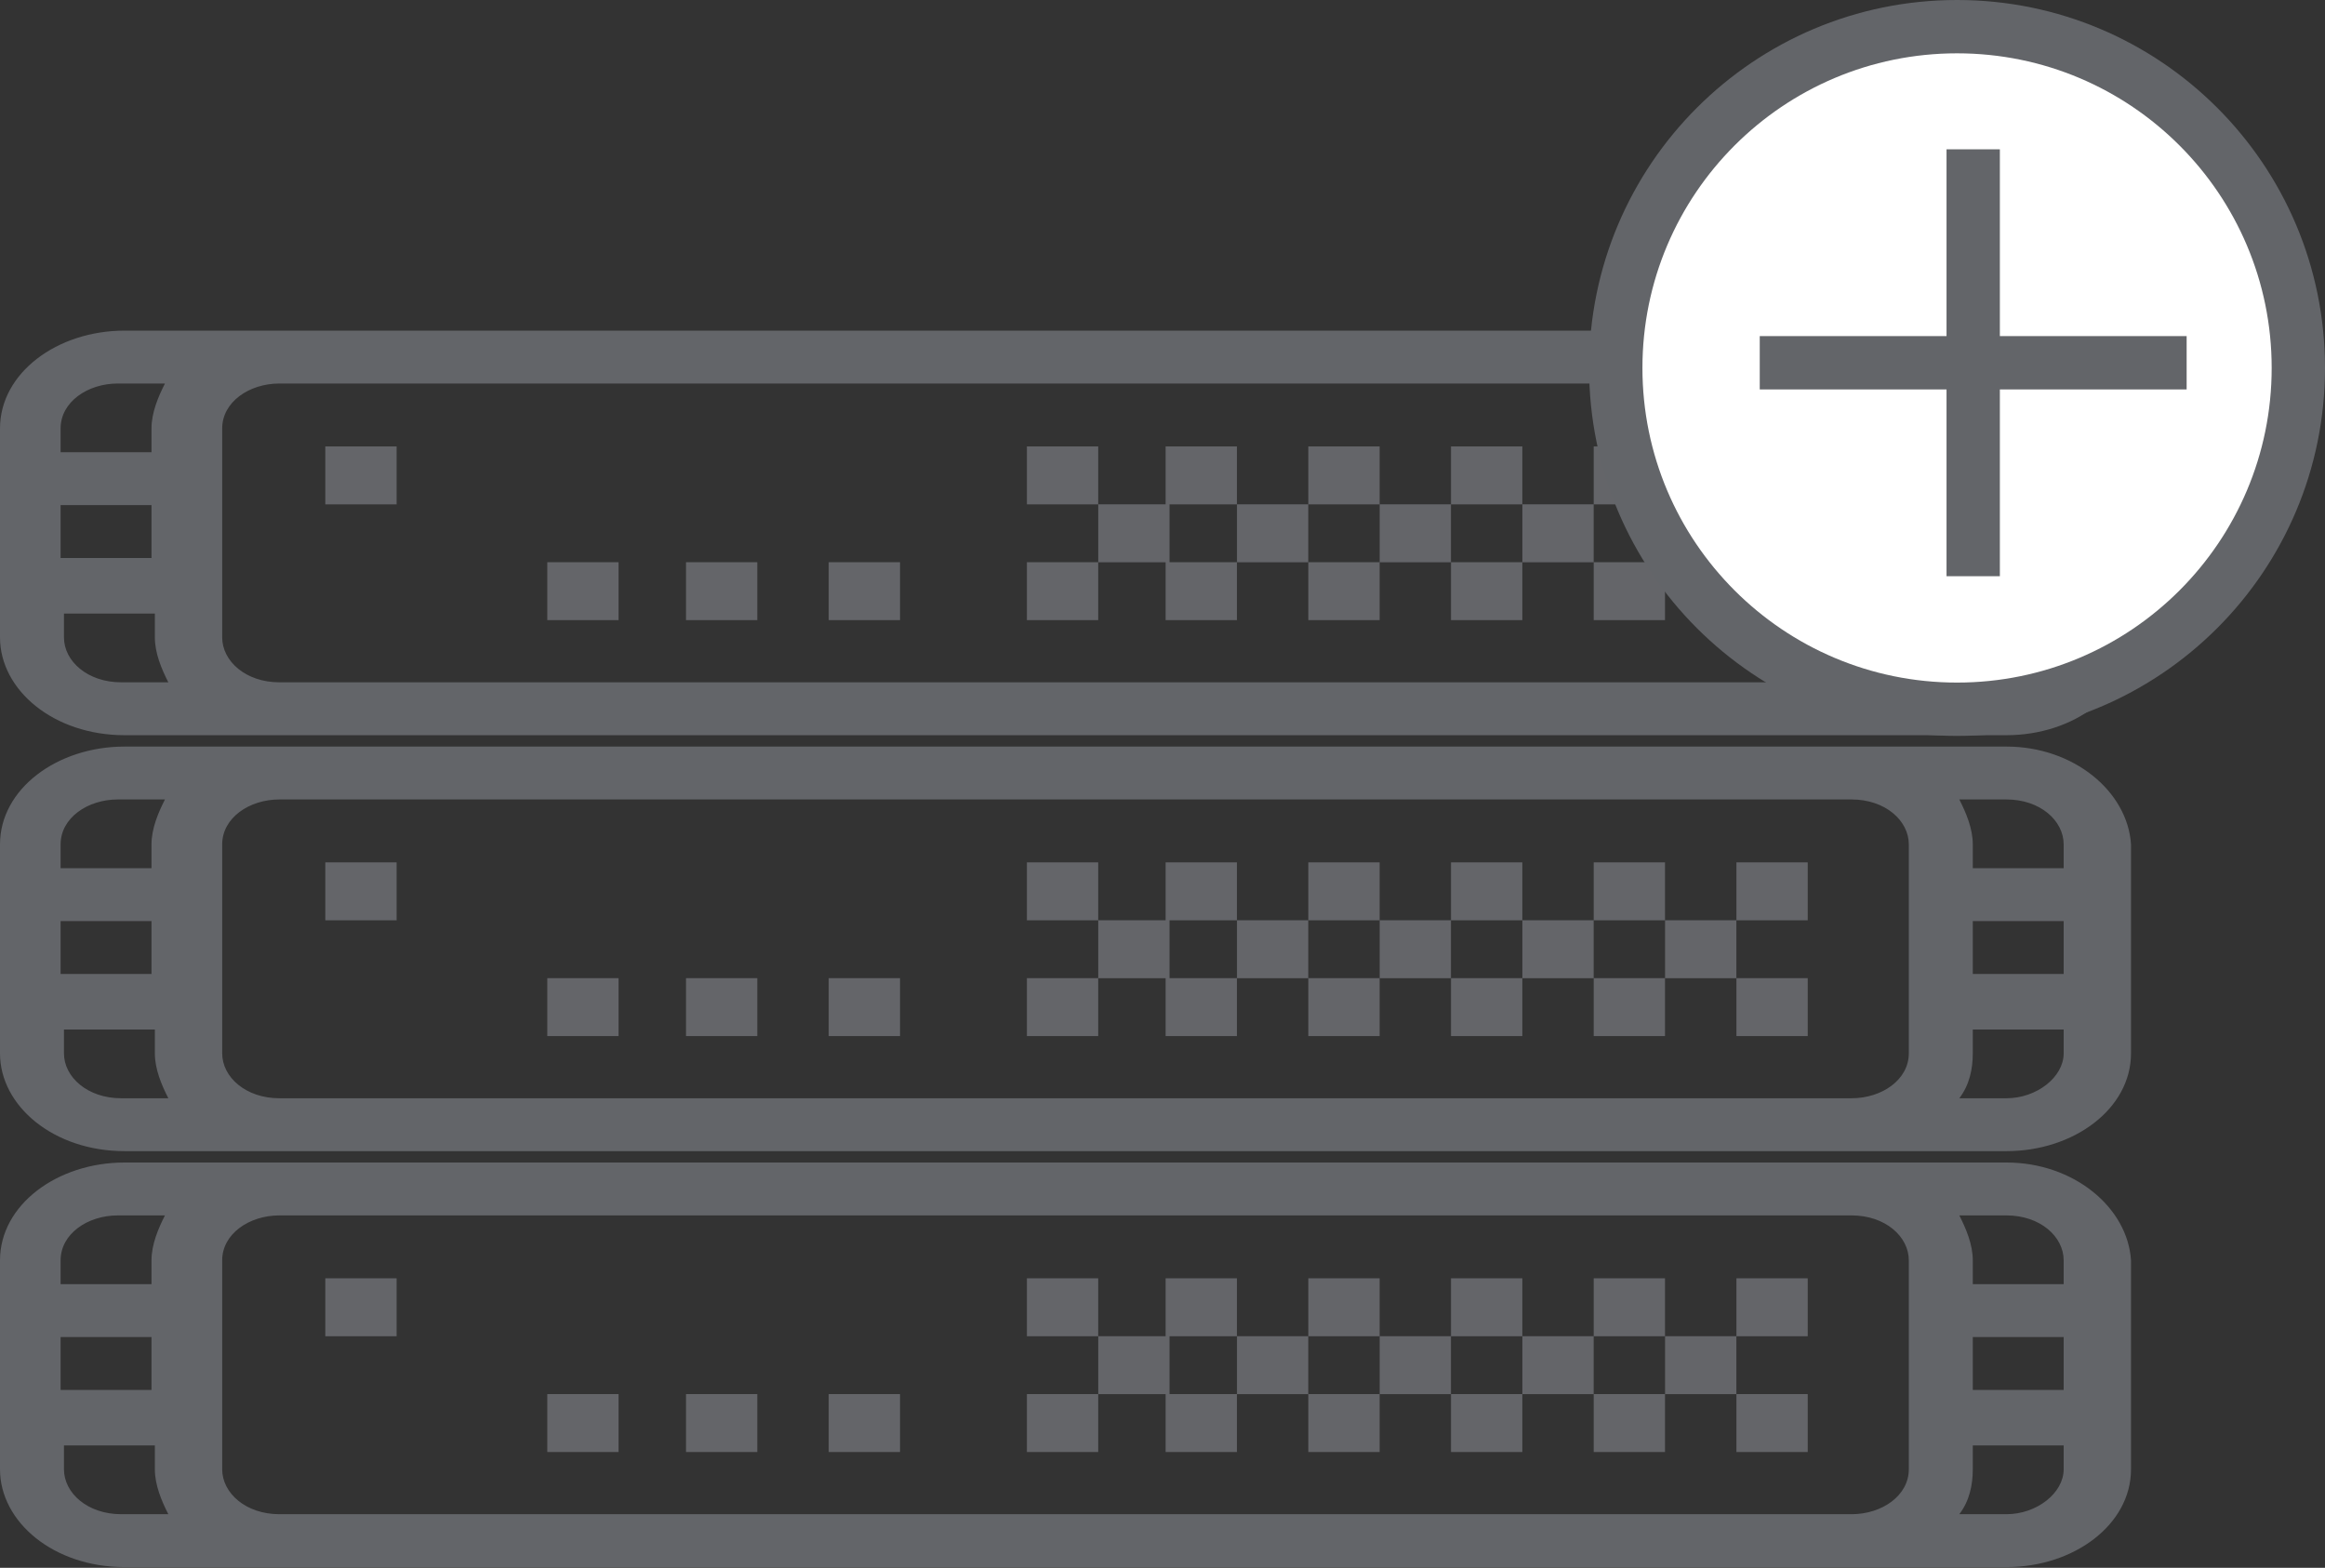 <?xml version="1.0" encoding="UTF-8" standalone="no"?>
<svg width="218px" height="147px" viewBox="0 0 218 147" version="1.1" xmlns="http://www.w3.org/2000/svg" xmlns:xlink="http://www.w3.org/1999/xlink">
    <rect x="0" y="0" width="218" height="147" fill="#333333" stroke="none"/>
    <!-- Generator: Sketch 50.2 (55047) - http://www.bohemiancoding.com/sketch -->
    <title>Group 109</title>
    <desc>Created with Sketch.</desc>
    <defs></defs>
    <g id="Page-1" stroke="none" stroke-width="1" fill="none" fill-rule="evenodd">
        <g id="Group-109">
            <g id="Group-11" transform="translate(0, 31)">
                <g id="Group-Copy" transform="translate(0, 78)">
                    <path d="M188.131,0 L173.611,0 L26.199,0 L11.679,0 C5.366,0 0,3.967 0,9.174 L0,28.76 C0,33.719 5.051,37.934 11.679,37.934 L26.199,37.934 L173.611,37.934 L188.131,37.934 C194.444,37.934 199.811,33.967 199.811,28.76 L199.811,9.174 C199.495,4.215 194.444,0 188.131,0 Z M14.205,21.322 L5.682,21.322 L5.682,16.364 L14.205,16.364 L14.205,21.322 Z M11.364,32.975 C8.207,32.975 5.997,30.992 5.997,28.76 L5.997,26.529 L14.52,26.529 L14.52,28.76 C14.52,30.248 15.152,31.736 15.783,32.975 L11.364,32.975 Z M14.205,9.174 L14.205,11.405 L5.682,11.405 L5.682,9.174 C5.682,6.694 8.207,4.959 11.048,4.959 L15.467,4.959 C14.836,6.198 14.205,7.686 14.205,9.174 Z M178.977,28.76 C178.977,31.24 176.452,32.975 173.611,32.975 L26.199,32.975 C23.043,32.975 20.833,30.992 20.833,28.76 L20.833,9.174 C20.833,6.694 23.359,4.959 26.199,4.959 L173.611,4.959 C176.768,4.959 178.977,6.942 178.977,9.174 L178.977,28.76 Z M188.131,4.959 C191.288,4.959 193.497,6.942 193.497,9.174 L193.497,11.405 L184.975,11.405 L184.975,9.174 C184.975,7.686 184.343,6.198 183.712,4.959 L188.131,4.959 Z M184.975,16.364 L193.497,16.364 L193.497,21.322 L184.975,21.322 L184.975,16.364 Z M188.131,32.975 L183.712,32.975 C184.659,31.736 184.975,30.248 184.975,28.76 L184.975,26.529 L193.497,26.529 L193.497,28.76 C193.497,30.992 190.972,32.975 188.131,32.975 Z" id="Shape" fill="#636569" fill-rule="nonzero"></path>
                    <path d="M109.293,16.286 L109.293,10.857 L115.979,10.857 L115.979,16.29 L109.659,16.29 L109.659,21.714 L115.979,21.714 L115.979,27.145 L109.293,27.145 L109.293,21.719 L102.975,21.719 L102.975,16.286 L109.293,16.286 Z M122.673,16.29 L122.673,10.857 L129.359,10.857 L129.359,16.29 L122.673,16.29 Z M136.052,16.29 L136.052,10.857 L142.739,10.857 L142.739,16.29 L136.052,16.29 Z M149.432,16.29 L149.432,10.857 L156.116,10.857 L156.116,16.29 L149.432,16.29 Z M115.983,21.719 L115.983,16.286 L122.667,16.286 L122.667,21.719 L115.983,21.719 Z M129.363,21.719 L129.363,16.286 L136.046,16.286 L136.046,21.719 L129.363,21.719 Z M142.742,21.719 L142.742,16.286 L149.429,16.286 L149.429,21.719 L142.742,21.719 Z M96.285,16.29 L96.285,10.857 L102.972,10.857 L102.972,16.29 L96.285,16.29 Z M30.502,16.29 L30.502,10.857 L37.188,10.857 L37.188,16.29 L30.502,16.29 Z M96.285,27.145 L96.285,21.714 L102.972,21.714 L102.972,27.145 L96.285,27.145 Z M122.673,27.145 L122.673,21.714 L129.359,21.714 L129.359,27.145 L122.673,27.145 Z M64.323,27.145 L64.323,21.714 L71.009,21.714 L71.009,27.145 L64.323,27.145 Z M51.315,27.145 L51.315,21.714 L58.001,21.714 L58.001,27.145 L51.315,27.145 Z M77.702,27.145 L77.702,21.714 L84.389,21.714 L84.389,27.145 L77.702,27.145 Z M136.052,27.145 L136.052,21.714 L142.739,21.714 L142.739,27.145 L136.052,27.145 Z M149.432,27.145 L149.432,21.714 L156.116,21.714 L156.116,27.145 L149.432,27.145 Z M162.812,16.29 L162.812,10.857 L169.498,10.857 L169.498,16.29 L162.812,16.29 Z M156.122,21.719 L156.122,16.286 L162.808,16.286 L162.808,21.719 L156.122,21.719 Z M162.812,27.145 L162.812,21.714 L169.498,21.714 L169.498,27.145 L162.812,27.145 Z" id="Combined-Shape" fill="#646569"></path>
                </g>
                <g id="Group-Copy" transform="translate(0, 39)">
                    <path d="M188.131,0 L173.611,0 L26.199,0 L11.679,0 C5.366,0 0,3.967 0,9.174 L0,28.76 C0,33.719 5.051,37.934 11.679,37.934 L26.199,37.934 L173.611,37.934 L188.131,37.934 C194.444,37.934 199.811,33.967 199.811,28.76 L199.811,9.174 C199.495,4.215 194.444,0 188.131,0 Z M14.205,21.322 L5.682,21.322 L5.682,16.364 L14.205,16.364 L14.205,21.322 Z M11.364,32.975 C8.207,32.975 5.997,30.992 5.997,28.76 L5.997,26.529 L14.52,26.529 L14.52,28.76 C14.52,30.248 15.152,31.736 15.783,32.975 L11.364,32.975 Z M14.205,9.174 L14.205,11.405 L5.682,11.405 L5.682,9.174 C5.682,6.694 8.207,4.959 11.048,4.959 L15.467,4.959 C14.836,6.198 14.205,7.686 14.205,9.174 Z M178.977,28.76 C178.977,31.24 176.452,32.975 173.611,32.975 L26.199,32.975 C23.043,32.975 20.833,30.992 20.833,28.76 L20.833,9.174 C20.833,6.694 23.359,4.959 26.199,4.959 L173.611,4.959 C176.768,4.959 178.977,6.942 178.977,9.174 L178.977,28.76 Z M188.131,4.959 C191.288,4.959 193.497,6.942 193.497,9.174 L193.497,11.405 L184.975,11.405 L184.975,9.174 C184.975,7.686 184.343,6.198 183.712,4.959 L188.131,4.959 Z M184.975,16.364 L193.497,16.364 L193.497,21.322 L184.975,21.322 L184.975,16.364 Z M188.131,32.975 L183.712,32.975 C184.659,31.736 184.975,30.248 184.975,28.76 L184.975,26.529 L193.497,26.529 L193.497,28.76 C193.497,30.992 190.972,32.975 188.131,32.975 Z" id="Shape" fill="#636569" fill-rule="nonzero"></path>
                    <path d="M109.293,16.286 L109.293,10.857 L115.979,10.857 L115.979,16.29 L109.659,16.29 L109.659,21.714 L115.979,21.714 L115.979,27.145 L109.293,27.145 L109.293,21.719 L102.975,21.719 L102.975,16.286 L109.293,16.286 Z M122.673,16.29 L122.673,10.857 L129.359,10.857 L129.359,16.29 L122.673,16.29 Z M136.052,16.29 L136.052,10.857 L142.739,10.857 L142.739,16.29 L136.052,16.29 Z M149.432,16.29 L149.432,10.857 L156.116,10.857 L156.116,16.29 L149.432,16.29 Z M115.983,21.719 L115.983,16.286 L122.667,16.286 L122.667,21.719 L115.983,21.719 Z M129.363,21.719 L129.363,16.286 L136.046,16.286 L136.046,21.719 L129.363,21.719 Z M142.742,21.719 L142.742,16.286 L149.429,16.286 L149.429,21.719 L142.742,21.719 Z M96.285,16.29 L96.285,10.857 L102.972,10.857 L102.972,16.29 L96.285,16.29 Z M30.502,16.29 L30.502,10.857 L37.188,10.857 L37.188,16.29 L30.502,16.29 Z M96.285,27.145 L96.285,21.714 L102.972,21.714 L102.972,27.145 L96.285,27.145 Z M122.673,27.145 L122.673,21.714 L129.359,21.714 L129.359,27.145 L122.673,27.145 Z M64.323,27.145 L64.323,21.714 L71.009,21.714 L71.009,27.145 L64.323,27.145 Z M51.315,27.145 L51.315,21.714 L58.001,21.714 L58.001,27.145 L51.315,27.145 Z M77.702,27.145 L77.702,21.714 L84.389,21.714 L84.389,27.145 L77.702,27.145 Z M136.052,27.145 L136.052,21.714 L142.739,21.714 L142.739,27.145 L136.052,27.145 Z M149.432,27.145 L149.432,21.714 L156.116,21.714 L156.116,27.145 L149.432,27.145 Z M162.812,16.29 L162.812,10.857 L169.498,10.857 L169.498,16.29 L162.812,16.29 Z M156.122,21.719 L156.122,16.286 L162.808,16.286 L162.808,21.719 L156.122,21.719 Z M162.812,27.145 L162.812,21.714 L169.498,21.714 L169.498,27.145 L162.812,27.145 Z" id="Combined-Shape" fill="#646569"></path>
                </g>
                <g id="Group-Copy-2">
                    <path d="M188.131,0 L173.611,0 L26.199,0 L11.679,0 C5.366,0 0,3.967 0,9.174 L0,28.76 C0,33.719 5.051,37.934 11.679,37.934 L26.199,37.934 L173.611,37.934 L188.131,37.934 C194.444,37.934 199.811,33.967 199.811,28.76 L199.811,9.174 C199.495,4.215 194.444,0 188.131,0 Z M14.205,21.322 L5.682,21.322 L5.682,16.364 L14.205,16.364 L14.205,21.322 Z M11.364,32.975 C8.207,32.975 5.997,30.992 5.997,28.76 L5.997,26.529 L14.52,26.529 L14.52,28.76 C14.52,30.248 15.152,31.736 15.783,32.975 L11.364,32.975 Z M14.205,9.174 L14.205,11.405 L5.682,11.405 L5.682,9.174 C5.682,6.694 8.207,4.959 11.048,4.959 L15.467,4.959 C14.836,6.198 14.205,7.686 14.205,9.174 Z M178.977,28.76 C178.977,31.24 176.452,32.975 173.611,32.975 L26.199,32.975 C23.043,32.975 20.833,30.992 20.833,28.76 L20.833,9.174 C20.833,6.694 23.359,4.959 26.199,4.959 L173.611,4.959 C176.768,4.959 178.977,6.942 178.977,9.174 L178.977,28.76 Z M188.131,4.959 C191.288,4.959 193.497,6.942 193.497,9.174 L193.497,11.405 L184.975,11.405 L184.975,9.174 C184.975,7.686 184.343,6.198 183.712,4.959 L188.131,4.959 Z M184.975,16.364 L193.497,16.364 L193.497,21.322 L184.975,21.322 L184.975,16.364 Z M188.131,32.975 L183.712,32.975 C184.659,31.736 184.975,30.248 184.975,28.76 L184.975,26.529 L193.497,26.529 L193.497,28.76 C193.497,30.992 190.972,32.975 188.131,32.975 Z" id="Shape" fill="#636569" fill-rule="nonzero"></path>
                    <path d="M109.293,16.286 L109.293,10.857 L115.979,10.857 L115.979,16.29 L109.659,16.29 L109.659,21.714 L115.979,21.714 L115.979,27.145 L109.293,27.145 L109.293,21.719 L102.975,21.719 L102.975,16.286 L109.293,16.286 Z M122.673,16.29 L122.673,10.857 L129.359,10.857 L129.359,16.29 L122.673,16.29 Z M136.052,16.29 L136.052,10.857 L142.739,10.857 L142.739,16.29 L136.052,16.29 Z M149.432,16.29 L149.432,10.857 L156.116,10.857 L156.116,16.29 L149.432,16.29 Z M115.983,21.719 L115.983,16.286 L122.667,16.286 L122.667,21.719 L115.983,21.719 Z M129.363,21.719 L129.363,16.286 L136.046,16.286 L136.046,21.719 L129.363,21.719 Z M142.742,21.719 L142.742,16.286 L149.429,16.286 L149.429,21.719 L142.742,21.719 Z M96.285,16.29 L96.285,10.857 L102.972,10.857 L102.972,16.29 L96.285,16.29 Z M30.502,16.29 L30.502,10.857 L37.188,10.857 L37.188,16.29 L30.502,16.29 Z M96.285,27.145 L96.285,21.714 L102.972,21.714 L102.972,27.145 L96.285,27.145 Z M122.673,27.145 L122.673,21.714 L129.359,21.714 L129.359,27.145 L122.673,27.145 Z M64.323,27.145 L64.323,21.714 L71.009,21.714 L71.009,27.145 L64.323,27.145 Z M51.315,27.145 L51.315,21.714 L58.001,21.714 L58.001,27.145 L51.315,27.145 Z M77.702,27.145 L77.702,21.714 L84.389,21.714 L84.389,27.145 L77.702,27.145 Z M136.052,27.145 L136.052,21.714 L142.739,21.714 L142.739,27.145 L136.052,27.145 Z M149.432,27.145 L149.432,21.714 L156.116,21.714 L156.116,27.145 L149.432,27.145 Z M162.812,16.29 L162.812,10.857 L169.498,10.857 L169.498,16.29 L162.812,16.29 Z M156.122,21.719 L156.122,16.286 L162.808,16.286 L162.808,21.719 L156.122,21.719 Z M162.812,27.145 L162.812,21.714 L169.498,21.714 L169.498,27.145 L162.812,27.145 Z" id="Combined-Shape" fill="#646569"></path>
                </g>
            </g>
            <g id="Group-107" transform="translate(149, 0)">
                <path d="M34.5,69 C15.446,69 0,53.554 0,34.5 C0,15.446 15.446,0 34.5,0 C53.554,0 69,15.446 69,34.5 C69,53.554 53.554,69 34.5,69 Z" id="Path" fill="#636569"></path>
                <path d="M34.5,64 C50.792,64 64,50.792 64,34.5 C64,18.208 50.792,5 34.5,5 C18.208,5 5,18.208 5,34.5 C5,50.792 18.208,64 34.5,64 Z" id="Path" fill="#FFFFFF"></path>
                <path d="M33.514,31.514 L33.514,14 L38.514,14 L38.514,31.514 L56.027,31.514 L56.027,36.514 L38.514,36.514 L38.514,54.027 L33.514,54.027 L33.514,36.514 L16,36.514 L16,31.514 L33.514,31.514 Z" id="Combined-Shape" fill="#636569" fill-rule="nonzero"></path>
            </g>
        </g>
    </g>
</svg>